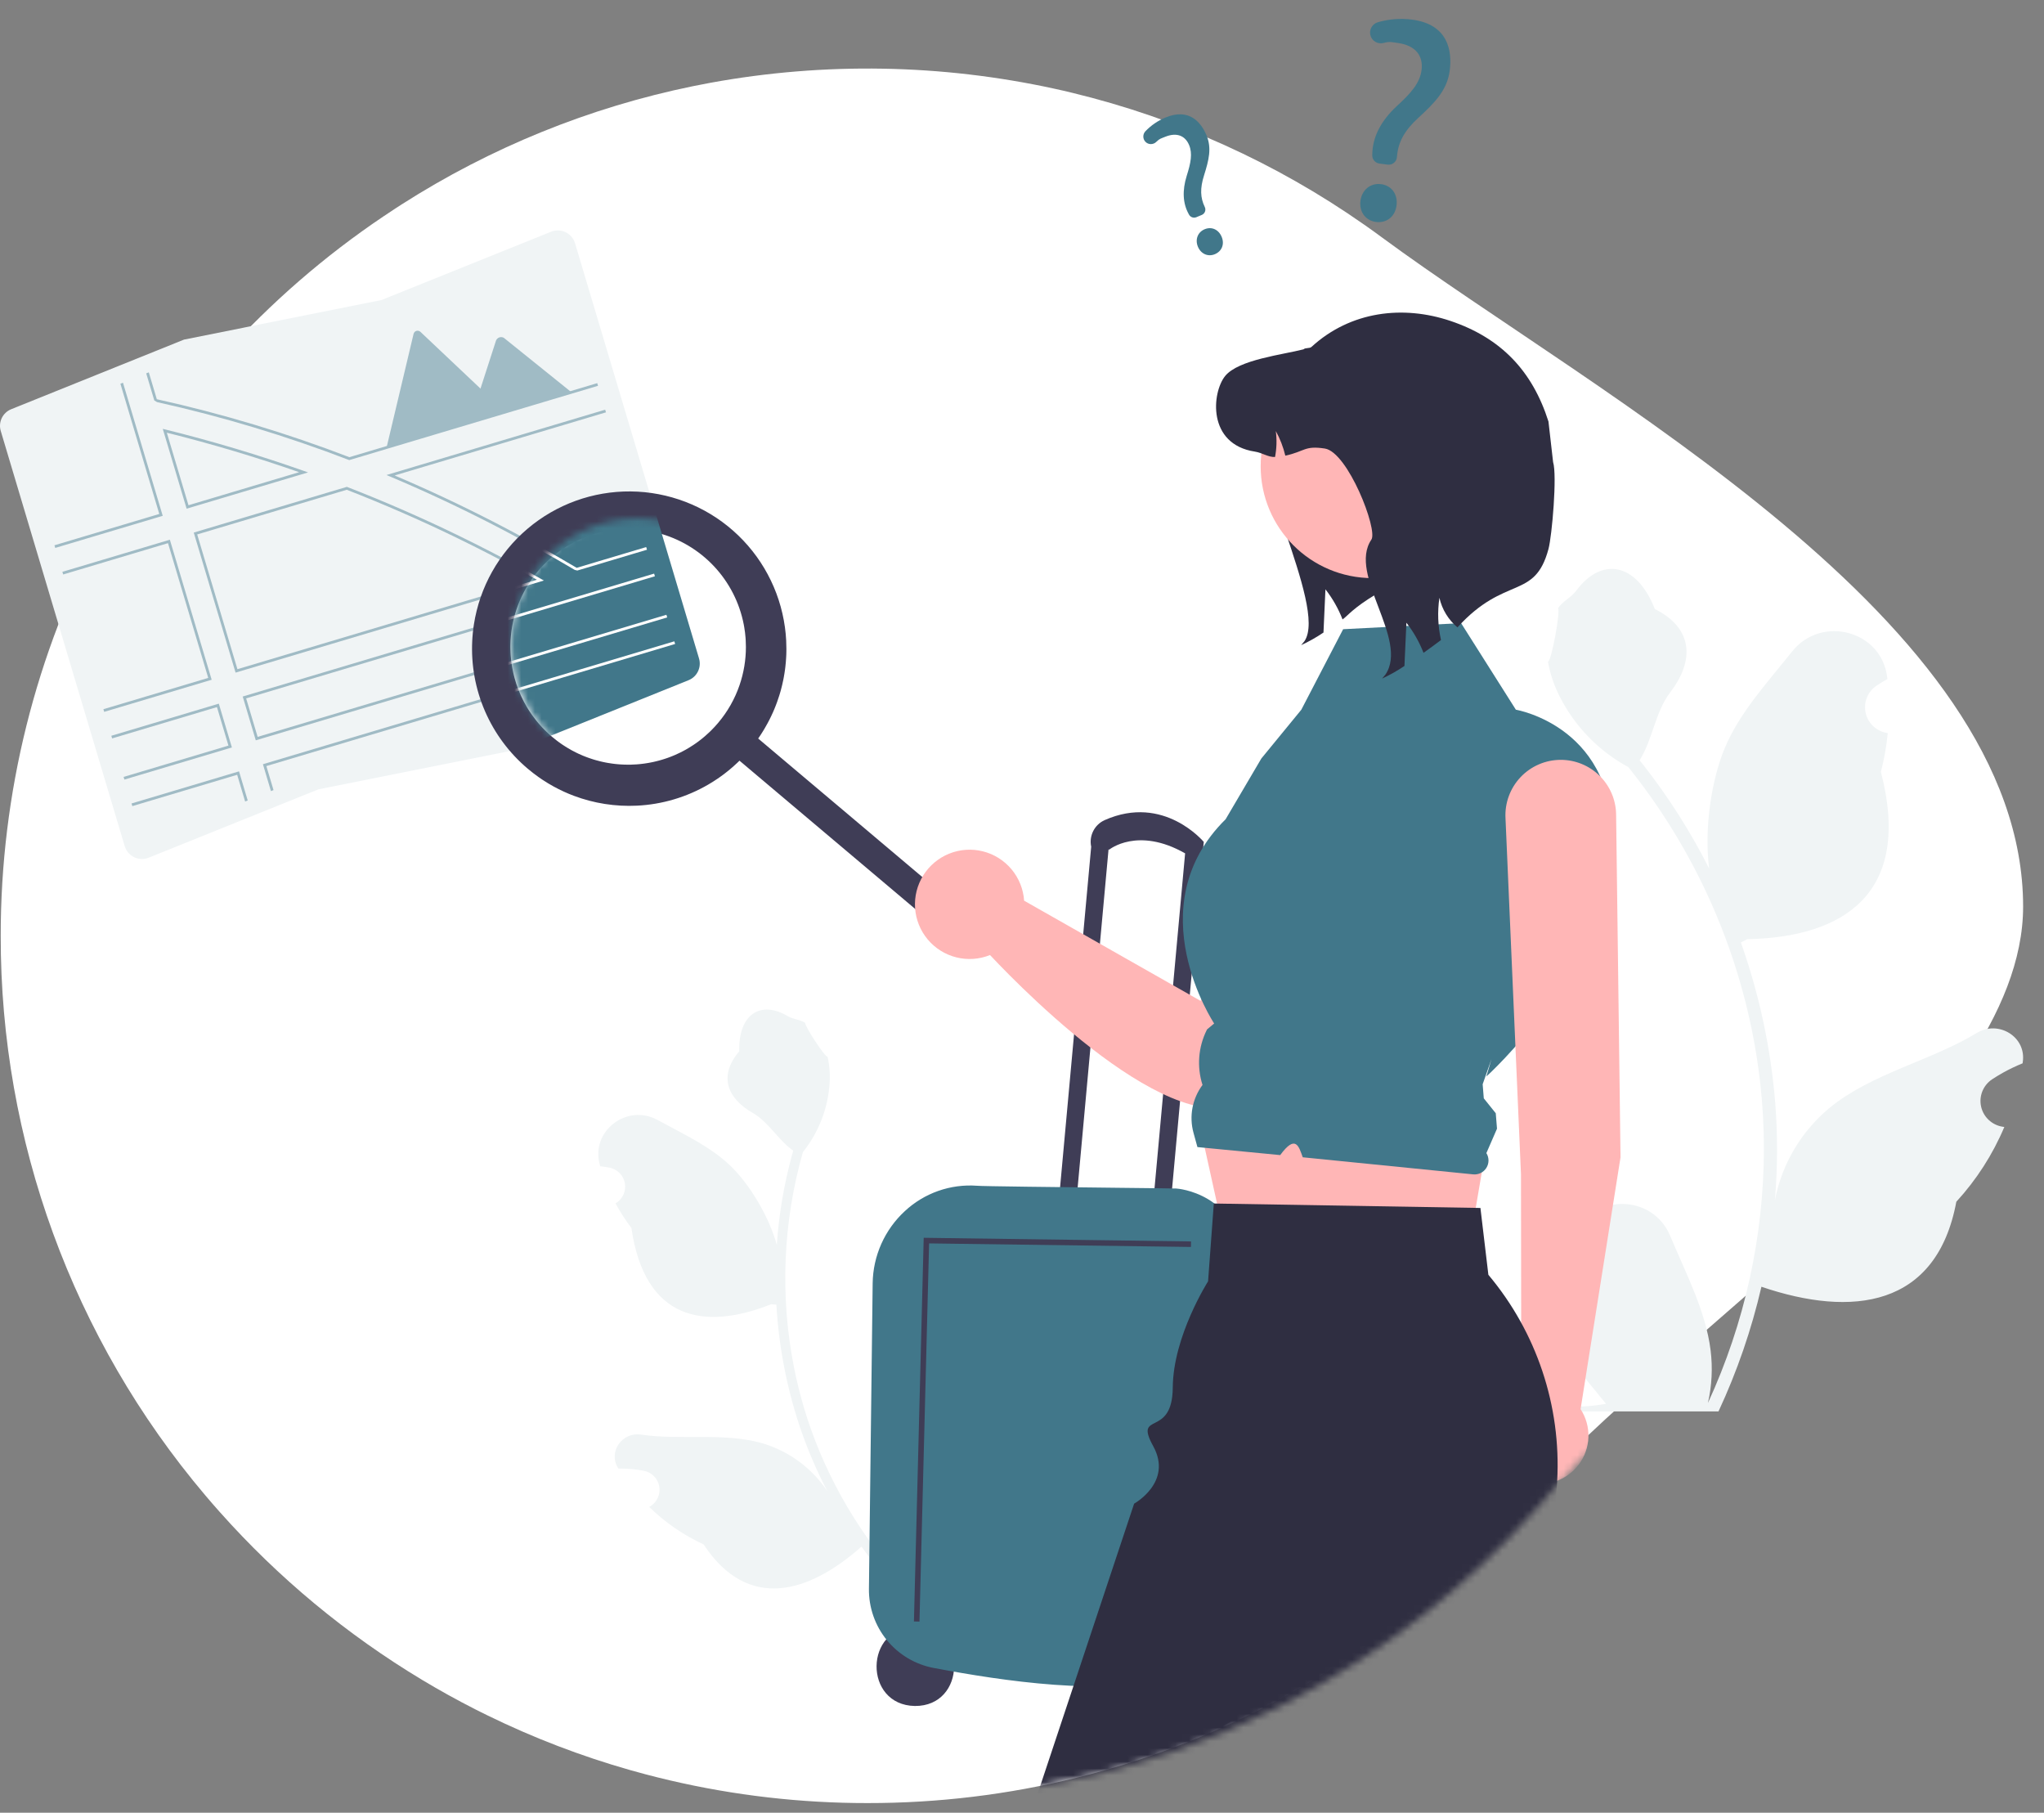 <svg width="300" height="266" viewBox="0 0 300 266" fill="none" xmlns="http://www.w3.org/2000/svg">
<rect x="0" y="0" width="300" height="266" fill="#808080" stroke="none"/>
<path d="M0.105 137.321C0.061 167.362 10.687 196.442 30.089 219.377C30.793 220.213 31.511 221.037 32.242 221.856C40.844 231.53 50.865 239.843 61.962 246.511C64.507 248.039 67.108 249.479 69.765 250.831C70.033 250.968 70.306 251.104 70.575 251.236C70.896 251.399 71.222 251.558 71.548 251.716C78.271 255.007 85.274 257.692 92.474 259.739C93.222 259.951 93.972 260.156 94.724 260.356C104.195 262.862 113.924 264.264 123.717 264.535C124.228 264.548 124.73 264.557 125.214 264.566C125.386 264.57 125.553 264.574 125.721 264.574C126.271 264.579 126.817 264.583 127.367 264.583C137.688 264.591 147.97 263.344 157.99 260.871C158.994 260.625 159.993 260.365 160.988 260.092C166.231 258.661 171.375 256.891 176.388 254.794C179.03 253.693 181.625 252.506 184.173 251.232C184.75 250.941 185.327 250.65 185.895 250.351C186.137 250.232 186.375 250.104 186.613 249.981C200.194 242.813 212.373 233.257 222.568 221.772C223.272 220.984 223.964 220.182 224.646 219.377C243.352 197.222 296.935 164.294 296.935 133.028C296.935 90.983 234.241 57.995 202.809 34.824C202.087 34.291 201.36 33.763 200.625 33.248C200.479 33.146 200.334 33.045 200.189 32.944C187.267 23.893 172.764 17.343 157.43 13.634C156.559 13.418 155.687 13.216 154.806 13.027C138.197 9.394 121.032 9.093 104.306 12.142C103.43 12.304 102.554 12.472 101.682 12.652C86.485 15.769 71.991 21.655 58.923 30.015C58.633 30.2 58.342 30.385 58.051 30.579C57.466 30.958 56.88 31.345 56.303 31.737C38.992 43.375 24.811 59.094 15.011 77.507C5.21 95.92 0.091 116.462 0.105 137.321Z" fill="white"/>
<path d="M146.063 217.338C145.673 217.523 145.236 217.585 144.811 217.514C144.386 217.443 143.993 217.244 143.686 216.943C143.379 216.642 143.172 216.254 143.094 215.831C143.016 215.408 143.07 214.971 143.249 214.579C143.217 214.365 143.193 214.211 143.161 213.997C143.125 213.962 143.09 213.927 143.055 213.893C139.485 210.401 133.443 212.974 133.457 217.968C133.47 222.4 133.056 227.019 134.239 231.214C134.762 233.068 135.605 234.816 136.728 236.381C129.664 229.91 124.082 221.996 120.361 213.176C119.429 210.961 118.623 208.697 117.945 206.392C117.391 204.501 116.922 202.591 116.537 200.66C114.461 190.177 114.909 179.346 117.845 169.056C120.15 166.178 121.516 162.667 121.76 158.996C121.852 157.675 121.752 156.348 121.463 155.057C121.144 155.242 118.063 150.524 118.186 150.104C117.418 149.592 116.429 149.592 115.626 149.115C111.628 146.743 108.367 148.821 108.5 154.271C105.409 157.888 106.744 161.17 110.468 163.302C112.838 164.657 114.185 167.274 116.426 168.849C116.362 169.083 116.29 169.314 116.226 169.548C115.06 173.842 114.319 178.237 114.013 182.672C112.829 178.394 110.004 173.827 107.366 171.227C104.361 168.263 100.288 166.416 96.516 164.348C91.984 161.863 86.591 166.045 88.055 170.993C88.07 171.041 88.084 171.088 88.098 171.136C88.551 171.188 89.002 171.256 89.45 171.34C90.014 171.448 90.532 171.723 90.936 172.13C91.34 172.538 91.61 173.057 91.712 173.621C91.814 174.185 91.743 174.767 91.508 175.291C91.272 175.815 90.884 176.256 90.394 176.556L90.344 176.587C91.027 177.848 91.806 179.055 92.673 180.197C94.632 193.72 103.332 195.289 113.174 191.388C113.435 191.407 113.691 191.429 113.951 191.443C114.296 197.451 115.423 203.387 117.304 209.101C118.424 212.468 119.815 215.738 121.465 218.88L121.4 218.771C119.17 215.444 115.854 212.99 112.014 211.823C106.331 210.14 99.82 211.377 94.089 210.513C91.33 210.097 89.243 213.01 90.692 215.385C90.715 215.423 90.738 215.461 90.762 215.498C91.558 215.489 92.353 215.528 93.144 215.617C93.597 215.669 94.048 215.737 94.496 215.82C95.061 215.928 95.578 216.204 95.982 216.611C96.386 217.018 96.656 217.538 96.758 218.102C96.86 218.666 96.789 219.248 96.554 219.771C96.318 220.295 95.93 220.736 95.44 221.037L95.39 221.068C95.353 221.09 95.322 221.109 95.286 221.131C97.61 223.406 100.31 225.264 103.268 226.624C109.72 236.436 118.646 233.873 126.437 226.952L126.442 226.95C129.254 230.849 132.467 234.445 136.026 237.679L151.436 231.204C151.419 231.01 151.395 230.813 151.373 230.621C149.984 231.31 148.517 231.827 147.003 232.16C147.559 230.283 148.11 228.394 148.667 226.516C148.681 226.479 148.694 226.442 148.704 226.404C148.983 225.445 149.27 224.489 149.55 223.53L149.55 223.529C148.659 221.324 147.488 219.244 146.064 217.338L146.063 217.338Z" fill="#F0F4F5"/>
<path d="M75.69 110.03L75.671 110.034L46.725 115.829L21.824 125.857C21.502 125.986 21.157 126.051 20.81 126.048C20.463 126.044 20.12 125.973 19.801 125.837C19.482 125.701 19.192 125.503 18.949 125.255C18.706 125.007 18.515 124.714 18.385 124.392C18.355 124.317 18.328 124.24 18.304 124.161L0.113 63.249C-0.078 62.618 -0.025 61.939 0.261 61.345C0.547 60.751 1.046 60.286 1.658 60.042L27.015 49.83L27.033 49.827L55.98 44.032L80.881 34.004C81.531 33.742 82.258 33.749 82.903 34.024C83.548 34.298 84.058 34.818 84.319 35.468C84.35 35.544 84.377 35.621 84.4 35.699L102.591 96.611C102.782 97.242 102.73 97.922 102.444 98.516C102.157 99.11 101.659 99.575 101.046 99.819L75.69 110.03Z" fill="#F0F4F5"/>
<path d="M44.628 69.113C37.99 66.771 31.129 64.719 24.237 63.014L23.891 62.929L27.39 74.645L45.217 69.321L44.628 69.113ZM27.664 74.139L24.485 63.495C31.044 65.128 37.572 67.076 43.903 69.289L27.664 74.139ZM79.411 84.951C76.321 83.204 73.187 81.531 70.008 79.932C69.132 79.49 68.252 79.055 67.371 78.627C61.988 76.008 56.523 73.621 50.976 71.465L50.911 71.44L28.437 78.151L34.575 98.701L79.827 85.187L79.411 84.951ZM34.848 98.195L28.943 78.424L50.894 71.869C56.243 73.949 61.531 76.254 66.758 78.782C67.666 79.221 68.57 79.666 69.471 80.118C72.619 81.694 75.727 83.345 78.794 85.071L34.848 98.195ZM79.411 84.951C76.321 83.204 73.187 81.531 70.008 79.932C69.132 79.49 68.252 79.055 67.371 78.627C61.988 76.008 56.523 73.621 50.976 71.465L50.911 71.44L28.437 78.151L34.575 98.701L79.827 85.187L79.411 84.951ZM34.848 98.195L28.943 78.424L50.894 71.869C56.243 73.949 61.531 76.254 66.758 78.782C67.666 79.221 68.57 79.666 69.471 80.118C72.619 81.694 75.727 83.345 78.794 85.071L34.848 98.195ZM44.628 69.113C37.99 66.771 31.129 64.719 24.237 63.014L23.891 62.929L27.39 74.645L45.217 69.321L44.628 69.113ZM27.664 74.139L24.485 63.495C31.044 65.128 37.572 67.076 43.903 69.289L27.664 74.139ZM44.628 69.113C37.99 66.771 31.129 64.719 24.237 63.014L23.891 62.929L27.39 74.645L45.217 69.321L44.628 69.113ZM27.664 74.139L24.485 63.495C31.044 65.128 37.572 67.076 43.903 69.289L27.664 74.139ZM79.411 84.951C76.321 83.204 73.187 81.531 70.008 79.932C69.132 79.49 68.252 79.055 67.371 78.627C61.988 76.008 56.523 73.621 50.976 71.465L50.911 71.44L28.437 78.151L34.575 98.701L79.827 85.187L79.411 84.951ZM34.848 98.195L28.943 78.424L50.894 71.869C56.243 73.949 61.531 76.254 66.758 78.782C67.666 79.221 68.57 79.666 69.471 80.118C72.619 81.694 75.727 83.345 78.794 85.071L34.848 98.195ZM16.34 107.966L16.456 108.355L31.842 103.76L33.529 109.409L18.143 114.004L18.259 114.394L34.035 109.682L32.115 103.254L16.34 107.966ZM38.588 112.141L39.767 116.089L40.146 115.936L39.094 112.414L99.088 94.498L98.972 94.108L38.588 112.141ZM96.121 84.564L96.005 84.174L35.622 102.207L37.541 108.635L97.925 90.602L97.808 90.212L37.815 108.129L36.128 102.48L96.121 84.564ZM51.276 67.087C42.081 63.554 32.635 60.711 23.017 58.581L21.839 54.636L21.46 54.789L22.647 58.764L23.046 59.004C32.627 61.131 42.036 63.968 51.196 67.491L51.26 67.516L87.774 56.612L87.657 56.222L51.276 67.087ZM23.378 75.419L7.992 80.014L8.109 80.403L23.884 75.692L18.051 56.161L17.673 56.313L23.378 75.419ZM88.821 60.118L56.721 69.704L57.244 69.924C62.167 71.995 67.078 74.286 71.975 76.794C72.672 77.151 73.367 77.512 74.062 77.878C77.519 79.694 80.95 81.61 84.354 83.628L84.732 83.722L94.958 80.668L94.842 80.278L84.64 83.325C81.272 81.327 77.873 79.424 74.443 77.619C73.757 77.257 73.07 76.9 72.382 76.546C67.588 74.084 62.768 71.825 57.922 69.77L88.937 60.508L88.821 60.118ZM19.307 117.9L19.423 118.289L34.809 113.694L35.98 117.613L36.358 117.461L35.082 113.188L19.307 117.9ZM9.156 83.91L9.272 84.299L24.658 79.704L30.562 99.475L15.176 104.07L15.293 104.459L31.068 99.748L24.931 79.198L9.156 83.91ZM44.628 69.113C37.99 66.771 31.129 64.719 24.237 63.014L23.891 62.929L27.39 74.645L45.217 69.321L44.628 69.113ZM27.664 74.139L24.485 63.495C31.044 65.128 37.572 67.076 43.903 69.289L27.664 74.139ZM79.411 84.951C76.321 83.204 73.187 81.531 70.008 79.932C69.132 79.49 68.252 79.055 67.371 78.627C61.988 76.008 56.523 73.621 50.976 71.465L50.911 71.44L28.437 78.151L34.575 98.701L79.827 85.187L79.411 84.951ZM34.848 98.195L28.943 78.424L50.894 71.869C56.243 73.949 61.531 76.254 66.758 78.782C67.666 79.221 68.57 79.666 69.471 80.118C72.619 81.694 75.727 83.345 78.794 85.071L34.848 98.195ZM44.628 69.113C37.99 66.771 31.129 64.719 24.237 63.014L23.891 62.929L27.39 74.645L45.217 69.321L44.628 69.113ZM27.664 74.139L24.485 63.495C31.044 65.128 37.572 67.076 43.903 69.289L27.664 74.139ZM79.411 84.951C76.321 83.204 73.187 81.531 70.008 79.932C69.132 79.49 68.252 79.055 67.371 78.627C61.988 76.008 56.523 73.621 50.976 71.465L50.911 71.44L28.437 78.151L34.575 98.701L79.827 85.187L79.411 84.951ZM34.848 98.195L28.943 78.424L50.894 71.869C56.243 73.949 61.531 76.254 66.758 78.782C67.666 79.221 68.57 79.666 69.471 80.118C72.619 81.694 75.727 83.345 78.794 85.071L34.848 98.195Z" fill="#A0BBC5"/>
<path d="M74.245 60.54L56.781 65.756C56.759 65.763 56.737 65.767 56.714 65.77L60.701 48.996C60.725 48.892 60.776 48.796 60.849 48.718C60.922 48.64 61.015 48.583 61.117 48.553C61.219 48.522 61.328 48.519 61.432 48.544C61.536 48.569 61.631 48.622 61.708 48.696L70.119 56.642L70.522 57.022L74.245 60.54Z" fill="#A0BBC5"/>
<path d="M83.97 57.636L68.865 62.147L70.522 57.021L70.641 56.652L72.801 49.972C72.843 49.867 72.907 49.773 72.988 49.694C73.069 49.615 73.166 49.555 73.272 49.516C73.378 49.477 73.491 49.461 73.604 49.469C73.716 49.477 73.826 49.508 73.926 49.561C73.952 49.577 73.977 49.595 74.001 49.614L83.97 57.636Z" fill="#A0BBC5"/>
<path d="M80.444 107.598V107.6C80.444 107.603 80.446 107.603 80.448 107.603L80.444 107.598ZM75.222 91.635C75.214 91.688 75.204 91.74 75.195 91.793C75.204 91.74 75.214 91.688 75.225 91.635H75.222ZM74.963 93.57C74.956 93.65 74.95 93.73 74.946 93.809C74.95 93.73 74.956 93.65 74.965 93.57C74.964 93.555 74.965 93.541 74.967 93.526C74.965 93.541 74.965 93.556 74.963 93.57ZM80.444 107.6C80.444 107.603 80.446 107.603 80.448 107.603L80.444 107.598V107.6ZM75.222 91.635C75.214 91.688 75.204 91.74 75.195 91.793C75.204 91.74 75.214 91.688 75.225 91.635H75.222ZM74.946 93.809C74.95 93.73 74.956 93.65 74.965 93.57C74.964 93.555 74.965 93.541 74.967 93.526C74.965 93.541 74.965 93.556 74.963 93.57C74.956 93.65 74.95 93.73 74.946 93.809ZM139.708 132.372C139.667 132.329 139.623 132.288 139.578 132.25L139.576 132.248L129.195 123.488L128.927 123.262L127.906 122.4L127.65 122.184L126.195 120.956L125.797 120.62L124.973 119.924L124.552 119.568L120.577 116.216L118.298 114.294L117.992 114.036L111.278 108.37C111.381 108.223 111.481 108.076 111.58 107.928C111.66 107.804 111.739 107.682 111.819 107.559C111.827 107.544 111.838 107.529 111.846 107.515C111.892 107.443 111.936 107.37 111.98 107.299C112.006 107.261 112.029 107.223 112.05 107.185C112.083 107.133 112.117 107.079 112.148 107.024C112.18 106.972 112.211 106.917 112.242 106.863C112.389 106.617 112.527 106.37 112.662 106.121L112.674 106.097L112.781 105.894C112.848 105.77 112.913 105.645 112.976 105.519C112.979 105.516 112.98 105.512 112.98 105.508C113.045 105.381 113.11 105.251 113.171 105.121C113.173 105.119 113.173 105.114 113.175 105.112C113.253 104.951 113.328 104.789 113.402 104.624C113.42 104.586 113.437 104.548 113.454 104.511C113.523 104.351 113.592 104.19 113.66 104.029C113.729 103.863 113.796 103.695 113.861 103.527C113.926 103.36 113.991 103.19 114.051 103.022C114.167 102.702 114.275 102.38 114.376 102.058C114.381 102.04 114.387 102.021 114.393 102.004C114.446 101.832 114.496 101.662 114.546 101.49C114.578 101.379 114.607 101.27 114.636 101.159C114.657 101.079 114.678 100.999 114.697 100.92C114.708 100.888 114.714 100.859 114.722 100.828C114.75 100.721 114.775 100.616 114.8 100.509C114.804 100.492 114.808 100.473 114.812 100.456C114.863 100.241 114.911 100.023 114.955 99.807C114.978 99.698 114.999 99.589 115.02 99.48C115.06 99.262 115.1 99.044 115.133 98.826C115.15 98.723 115.165 98.62 115.179 98.517C115.194 98.425 115.207 98.333 115.219 98.243C115.236 98.125 115.251 98.01 115.263 97.893C115.318 97.43 115.357 96.968 115.383 96.505C115.391 96.367 115.397 96.228 115.404 96.088C115.41 95.927 115.414 95.767 115.416 95.606C115.418 95.472 115.42 95.335 115.42 95.201C115.42 94.797 115.41 94.394 115.389 93.99C115.355 93.342 115.295 92.697 115.207 92.055C114.455 86.566 111.754 81.53 107.596 77.868C103.438 74.207 98.102 72.164 92.562 72.113C87.022 72.062 81.648 74.007 77.424 77.591C73.199 81.176 70.406 86.161 69.554 91.635C69.533 91.774 69.512 91.914 69.493 92.055C69.424 92.558 69.373 93.063 69.338 93.57C69.328 93.711 69.32 93.849 69.313 93.99C69.127 97.544 69.767 101.093 71.183 104.359C72.599 107.625 74.752 110.518 77.474 112.812C77.981 113.239 78.501 113.642 79.034 114.019C79.036 114.021 79.038 114.021 79.04 114.023C79.218 114.149 79.396 114.273 79.576 114.394C79.864 114.583 80.153 114.768 80.444 114.944C80.467 114.956 80.49 114.971 80.513 114.984C80.765 115.134 81.019 115.279 81.272 115.42H81.274C82.219 115.939 83.199 116.39 84.207 116.77C87.166 117.883 90.321 118.378 93.479 118.224H93.485C97.17 118.046 100.759 116.984 103.948 115.128C104.411 114.86 104.868 114.573 105.314 114.267C105.425 114.191 105.539 114.114 105.648 114.036C105.782 113.942 105.916 113.843 106.05 113.745C106.052 113.745 106.052 113.743 106.054 113.743C106.064 113.734 106.075 113.726 106.086 113.719C106.176 113.65 106.268 113.581 106.356 113.514C106.379 113.497 106.402 113.481 106.425 113.462C106.431 113.457 106.437 113.452 106.442 113.447C106.494 113.409 106.545 113.367 106.597 113.327C106.65 113.288 106.7 113.246 106.752 113.204C106.761 113.198 106.77 113.192 106.777 113.185C106.836 113.137 106.895 113.091 106.954 113.042C107.014 112.994 107.073 112.944 107.13 112.896C107.188 112.847 107.245 112.799 107.304 112.749C107.354 112.707 107.406 112.663 107.457 112.617C107.473 112.604 107.488 112.59 107.505 112.575C107.511 112.569 107.518 112.563 107.526 112.558C107.595 112.499 107.662 112.439 107.729 112.378C107.746 112.363 107.761 112.348 107.777 112.334C107.88 112.242 107.983 112.149 108.083 112.053C108.106 112.032 108.132 112.009 108.155 111.988C108.178 111.967 108.199 111.946 108.222 111.925C108.251 111.896 108.283 111.868 108.312 111.839C108.387 111.768 108.461 111.694 108.536 111.621L108.784 111.831L108.874 111.906H108.876L108.903 111.931L109.002 112.013L110.465 113.25L110.496 113.277L110.521 113.296L110.687 113.436L111.018 113.717L111.349 113.996L111.398 114.036L112.938 115.336L113.152 115.516L114.638 116.77L122.332 123.262L122.6 123.488L133.13 132.372L135.829 134.651L136.834 135.497C137.047 135.678 137.293 135.814 137.559 135.899C137.825 135.984 138.105 136.016 138.384 135.993C138.662 135.969 138.933 135.891 139.181 135.763C139.429 135.635 139.649 135.459 139.829 135.246C139.98 135.069 140.1 134.868 140.183 134.651C140.336 134.266 140.372 133.845 140.287 133.44C140.203 133.035 140.001 132.664 139.708 132.372ZM78.985 83.779C81.088 81.287 83.853 79.44 86.961 78.453C90.069 77.466 93.393 77.378 96.549 78.199C99.704 79.021 102.563 80.719 104.795 83.096C107.027 85.474 108.54 88.434 109.161 91.635C109.188 91.776 109.213 91.914 109.236 92.055C109.322 92.556 109.385 93.063 109.423 93.57C109.433 93.711 109.444 93.849 109.45 93.99C109.469 94.304 109.477 94.621 109.477 94.935C109.479 96.842 109.163 98.737 108.543 100.54V100.542C107.849 102.565 106.785 104.44 105.404 106.072C105.375 106.106 105.346 106.142 105.314 106.175C105.038 106.502 104.746 106.817 104.446 107.116C104.444 107.118 104.442 107.123 104.44 107.125C104.337 107.227 104.233 107.332 104.128 107.429C103.914 107.636 103.696 107.833 103.474 108.022C103.14 108.313 102.799 108.586 102.449 108.842C102.331 108.927 102.214 109.011 102.094 109.095C101.977 109.179 101.858 109.259 101.738 109.338C101.499 109.498 101.256 109.651 101.011 109.795C100.889 109.869 100.763 109.94 100.64 110.009C100.516 110.08 100.39 110.147 100.264 110.212C100.139 110.28 100.013 110.345 99.885 110.407C99.631 110.535 99.376 110.655 99.116 110.766C98.986 110.825 98.856 110.879 98.726 110.929C98.644 110.963 98.564 110.996 98.483 111.026C98.451 111.041 98.418 111.053 98.384 111.064C98.34 111.082 98.296 111.099 98.252 111.114C98.238 111.12 98.223 111.126 98.208 111.131C98.118 111.166 98.03 111.198 97.938 111.229C97.805 111.277 97.673 111.321 97.539 111.363C97.405 111.407 97.273 111.449 97.139 111.487C97.005 111.529 96.868 111.567 96.734 111.602C96.598 111.64 96.464 111.676 96.328 111.707C96.183 111.745 96.038 111.778 95.891 111.81C95.764 111.839 95.638 111.864 95.51 111.887C95.391 111.913 95.269 111.933 95.15 111.954C94.982 111.984 94.814 112.011 94.644 112.034C94.552 112.049 94.462 112.061 94.37 112.07C94.33 112.076 94.292 112.08 94.254 112.084C94.137 112.101 94.02 112.114 93.904 112.124C93.873 112.126 93.844 112.131 93.814 112.133C93.686 112.145 93.556 112.156 93.428 112.166C93.154 112.185 92.881 112.198 92.607 112.204C92.468 112.206 92.328 112.208 92.19 112.208C92.051 112.208 91.913 112.206 91.775 112.202C91.775 112.202 91.775 112.204 91.772 112.202C91.77 112.204 91.77 112.204 91.768 112.202C91.768 112.202 91.768 112.202 91.767 112.202C91.767 112.203 91.766 112.203 91.766 112.203C91.766 112.203 91.765 112.203 91.765 112.202C91.765 112.202 91.764 112.202 91.764 112.202C91.757 112.204 91.75 112.204 91.743 112.202C91.645 112.202 91.546 112.198 91.45 112.191C91.378 112.189 91.305 112.187 91.232 112.181C91.133 112.177 91.035 112.17 90.936 112.162C90.905 112.162 90.873 112.158 90.842 112.156C90.827 112.155 90.812 112.154 90.798 112.152C90.697 112.143 90.594 112.135 90.494 112.124C90.443 112.12 90.391 112.116 90.341 112.11C90.188 112.093 90.035 112.074 89.884 112.053C89.712 112.032 89.54 112.007 89.37 111.975C89.29 111.965 89.213 111.95 89.135 111.936C89.033 111.919 88.93 111.9 88.827 111.879C88.72 111.858 88.613 111.837 88.506 111.812C88.421 111.793 88.332 111.774 88.246 111.753C88.205 111.745 88.163 111.734 88.123 111.724C87.903 111.671 87.685 111.615 87.469 111.552C87.333 111.514 87.196 111.474 87.062 111.432C86.878 111.376 86.695 111.315 86.513 111.25C86.442 111.227 86.373 111.202 86.301 111.175C86.23 111.152 86.161 111.124 86.09 111.097C86.025 111.074 85.96 111.049 85.897 111.024C85.792 110.984 85.689 110.942 85.586 110.9C85.375 110.814 85.167 110.724 84.96 110.628C84.842 110.571 84.725 110.516 84.609 110.46C84.155 110.24 83.707 109.995 83.266 109.726C83.157 109.661 83.048 109.592 82.939 109.523C82.802 109.439 82.671 109.351 82.538 109.263C82.465 109.213 82.394 109.164 82.323 109.114C82.19 109.022 82.06 108.927 81.933 108.833C81.865 108.785 81.798 108.735 81.733 108.684C81.501 108.508 81.272 108.324 81.048 108.135C80.941 108.045 80.834 107.953 80.729 107.858C80.685 107.821 80.641 107.781 80.597 107.741C80.547 107.695 80.497 107.651 80.448 107.603L80.444 107.598C80.371 107.533 80.297 107.464 80.226 107.395C80.115 107.29 80.006 107.183 79.901 107.074C79.792 106.967 79.688 106.856 79.585 106.747C79.48 106.638 79.379 106.527 79.281 106.414C79.18 106.303 79.082 106.19 78.985 106.074C78.891 105.965 78.799 105.852 78.711 105.741C78.497 105.477 78.293 105.208 78.099 104.934C78.008 104.808 77.922 104.683 77.839 104.555C77.749 104.425 77.662 104.293 77.581 104.161C77.495 104.029 77.413 103.894 77.333 103.758C77.331 103.753 77.329 103.749 77.325 103.746C77.168 103.479 77.017 103.211 76.876 102.938C76.732 102.662 76.596 102.382 76.468 102.1C76.403 101.959 76.34 101.817 76.281 101.674C76.159 101.387 76.046 101.1 75.942 100.809C75.889 100.668 75.841 100.528 75.793 100.385C75.791 100.376 75.788 100.367 75.784 100.358C75.688 100.069 75.6 99.777 75.522 99.484C75.52 99.48 75.52 99.475 75.518 99.471C75.478 99.327 75.441 99.182 75.407 99.035C75.373 98.907 75.344 98.779 75.317 98.65C75.285 98.505 75.254 98.36 75.227 98.213C75.212 98.138 75.197 98.063 75.185 97.987C75.172 97.924 75.162 97.859 75.151 97.796C75.141 97.734 75.13 97.668 75.12 97.603C75.099 97.476 75.08 97.348 75.063 97.22C75.042 97.069 75.025 96.918 75.009 96.765C74.99 96.583 74.973 96.4 74.958 96.216C74.948 96.092 74.942 95.966 74.935 95.841C74.929 95.725 74.923 95.61 74.921 95.495C74.918 95.489 74.918 95.482 74.921 95.476C74.92 95.475 74.92 95.475 74.92 95.475C74.92 95.475 74.92 95.474 74.92 95.474C74.92 95.473 74.92 95.473 74.92 95.472C74.92 95.472 74.92 95.472 74.921 95.472C74.918 95.469 74.918 95.469 74.921 95.467C74.92 95.467 74.92 95.467 74.92 95.466C74.92 95.466 74.92 95.466 74.92 95.465C74.92 95.465 74.92 95.465 74.92 95.464C74.92 95.464 74.92 95.463 74.921 95.463C74.918 95.417 74.916 95.371 74.916 95.325C74.912 95.189 74.91 95.052 74.91 94.916C74.91 94.792 74.912 94.671 74.914 94.547C74.918 94.375 74.925 94.203 74.933 94.031C74.933 93.994 74.937 93.958 74.939 93.92C74.942 93.883 74.944 93.847 74.946 93.809C74.95 93.73 74.956 93.65 74.965 93.57C74.964 93.556 74.965 93.541 74.967 93.526C74.973 93.436 74.981 93.346 74.99 93.256C75.007 93.076 75.028 92.893 75.05 92.713C75.063 92.623 75.074 92.533 75.088 92.442C75.097 92.38 75.107 92.315 75.118 92.25C75.126 92.185 75.136 92.12 75.149 92.055C75.164 91.969 75.178 91.881 75.195 91.793C75.204 91.74 75.214 91.688 75.225 91.635C75.264 91.426 75.308 91.216 75.357 91.007C75.405 90.795 75.459 90.585 75.518 90.376C75.575 90.164 75.638 89.952 75.705 89.74C75.736 89.633 75.77 89.529 75.807 89.424C75.876 89.212 75.95 89.002 76.032 88.795C76.069 88.692 76.109 88.588 76.153 88.485C76.237 88.277 76.325 88.07 76.415 87.866C76.461 87.764 76.507 87.661 76.558 87.558C76.652 87.355 76.751 87.151 76.858 86.952C76.96 86.749 77.071 86.55 77.185 86.353C77.298 86.156 77.415 85.959 77.539 85.764C77.595 85.667 77.658 85.569 77.723 85.475C77.849 85.282 77.981 85.089 78.115 84.9C78.386 84.519 78.677 84.143 78.985 83.779ZM74.963 93.57C74.956 93.65 74.95 93.73 74.946 93.809C74.95 93.73 74.956 93.65 74.965 93.57C74.964 93.555 74.965 93.541 74.967 93.526C74.965 93.541 74.965 93.556 74.963 93.57ZM75.222 91.635C75.214 91.688 75.204 91.74 75.195 91.793C75.204 91.74 75.214 91.688 75.225 91.635H75.222ZM80.444 107.598V107.6C80.444 107.603 80.446 107.603 80.448 107.603L80.444 107.598Z" fill="#3F3D56"/>
<path d="M150.479 143.015C149.969 143.581 149.326 144.011 148.609 144.266C147.892 144.522 147.122 144.596 146.37 144.48C145.984 144.42 145.942 145.025 146.325 145.085C147.157 145.208 148.007 145.126 148.8 144.845C149.593 144.564 150.305 144.093 150.875 143.474C150.933 143.42 150.969 143.346 150.975 143.267C150.981 143.187 150.956 143.109 150.906 143.047C150.853 142.986 150.779 142.949 150.699 142.943C150.619 142.937 150.54 142.963 150.479 143.015Z" fill="white"/>
<path d="M178.306 37.301C177.304 37.719 176.259 37.26 175.821 36.211C175.376 35.145 175.791 34.063 176.809 33.638C177.827 33.213 178.854 33.672 179.306 34.755C179.751 35.822 179.34 36.869 178.306 37.301ZM176.387 31.54L175.591 31.872C175.392 31.954 175.169 31.959 174.967 31.885C174.765 31.811 174.598 31.663 174.499 31.472L174.46 31.395C173.603 29.849 173.505 27.971 174.17 25.814C174.786 23.88 175.042 22.52 174.527 21.287C173.932 19.863 172.662 19.416 171.041 20.063C170.413 20.325 170.213 20.321 169.718 20.811C169.611 20.919 169.483 21.005 169.341 21.062C169.2 21.119 169.049 21.148 168.897 21.145C168.749 21.144 168.604 21.112 168.469 21.053C168.334 20.994 168.212 20.908 168.111 20.801C167.916 20.595 167.807 20.322 167.806 20.038C167.804 19.754 167.911 19.48 168.103 19.271C168.934 18.401 169.937 17.713 171.048 17.25C174.529 15.796 176.281 17.942 177.083 19.863C177.868 21.741 177.426 23.484 176.717 25.741C176.123 27.617 176.158 29.007 176.833 30.389C176.881 30.493 176.909 30.606 176.912 30.722C176.916 30.837 176.897 30.952 176.855 31.059C176.814 31.167 176.751 31.265 176.67 31.347C176.59 31.43 176.493 31.495 176.387 31.54L176.387 31.54Z" fill="#41778A"/>
<path d="M201.947 32.568C200.424 32.372 199.468 31.072 199.674 29.476C199.882 27.856 201.157 26.824 202.704 27.024C204.251 27.223 205.183 28.512 204.971 30.158C204.763 31.78 203.519 32.771 201.947 32.568ZM203.67 24.156L202.46 24C202.158 23.96 201.882 23.808 201.687 23.574C201.492 23.34 201.392 23.042 201.406 22.738L201.412 22.616C201.456 20.116 202.664 17.746 205.003 15.576C207.125 13.642 208.401 12.157 208.642 10.284C208.921 8.118 207.68 6.673 205.239 6.319C204.284 6.196 204.042 6.05 203.089 6.301C202.881 6.357 202.664 6.371 202.45 6.341C202.236 6.311 202.031 6.239 201.846 6.129C201.667 6.022 201.511 5.881 201.387 5.713C201.264 5.545 201.176 5.354 201.128 5.151C201.035 4.761 201.094 4.349 201.293 4C201.492 3.652 201.816 3.391 202.2 3.272C203.833 2.794 205.548 2.66 207.235 2.878C212.527 3.559 213.156 7.427 212.78 10.346C212.412 13.202 210.639 15.024 208.175 17.288C206.121 19.165 205.181 20.891 205.03 23.061C205.016 23.224 204.969 23.381 204.892 23.525C204.816 23.669 204.711 23.796 204.584 23.898C204.457 24 204.31 24.076 204.153 24.12C203.996 24.164 203.832 24.177 203.67 24.156L203.67 24.156Z" fill="#41778A"/>
<path d="M134.416 238.736C126.829 238.677 126.689 250.211 134.275 250.337C141.861 250.395 142.001 238.861 134.416 238.736Z" fill="#3F3D56"/>
<path d="M177.279 242.044C169.693 241.986 169.553 253.52 177.138 253.645C184.724 253.704 184.864 242.17 177.279 242.044Z" fill="#3F3D56"/>
<path d="M162.816 124.668L162.699 124.667L157.74 178.937L155.161 178.906L160.155 124.246C159.989 123.469 160.094 122.658 160.453 121.949C160.811 121.239 161.401 120.674 162.126 120.346C170.839 116.469 176.691 123.558 176.691 123.558L176.669 123.621L171.6 179.106L169.02 179.075L173.941 125.222C166.988 121.259 162.816 124.668 162.816 124.668Z" fill="#3F3D56"/>
<path d="M173.022 246.166C175.612 245.448 177.905 243.921 179.567 241.809C181.229 239.697 182.173 237.109 182.262 234.423C182.689 222.127 183.585 192.7 182.69 185.018C181.525 175.017 172.828 174.415 172.634 174.404C172.401 174.389 168.958 174.351 164.194 174.298C156.096 174.208 143.857 174.073 143.388 173.997C141.46 173.856 139.523 174.115 137.7 174.758C135.876 175.401 134.205 176.413 132.791 177.732C131.331 179.081 130.161 180.713 129.351 182.529C128.542 184.345 128.11 186.306 128.082 188.294L127.535 233.127C127.497 235.877 128.431 238.552 130.172 240.68C131.914 242.808 134.351 244.253 137.054 244.759C147.26 246.681 162.075 248.922 172.843 246.212C172.903 246.197 172.963 246.181 173.022 246.166Z" fill="#41778A"/>
<path d="M134.951 237.952L136.365 182.457L174.798 182.98L174.809 182.168L135.573 181.633L135.563 182.035L134.139 237.931L134.951 237.952Z" fill="#3F3D56"/>
<path d="M229.146 187.127C229.727 187.154 230.302 187.002 230.793 186.693C231.284 186.383 231.668 185.932 231.892 185.398C232.116 184.865 232.17 184.276 232.046 183.711C231.923 183.146 231.628 182.633 231.201 182.24C231.129 181.958 231.078 181.755 231.006 181.472C231.032 181.411 231.058 181.349 231.084 181.288C233.694 175.098 242.54 175.141 245.128 181.34C247.425 186.841 250.35 192.352 251.07 198.169C251.387 200.74 251.253 203.347 250.675 205.873C256.07 194.169 258.871 181.449 258.889 168.575C258.891 165.344 258.71 162.116 258.349 158.905C258.05 156.273 257.636 153.66 257.106 151.065C254.214 136.988 248.006 123.793 238.99 112.564C234.626 110.197 231.098 106.556 228.879 102.132C228.075 100.542 227.507 98.845 227.192 97.093C227.685 97.157 229.048 89.702 228.677 89.245C229.363 88.21 230.591 87.695 231.34 86.685C235.066 81.662 240.2 82.539 242.879 89.365C248.604 92.239 248.66 97.004 245.147 101.587C242.912 104.502 242.605 108.448 240.644 111.569C240.846 111.826 241.056 112.075 241.258 112.331C244.945 117.047 248.159 122.111 250.854 127.45C250.092 121.528 251.217 114.394 253.136 109.796C255.32 104.556 259.414 100.143 263.019 95.614C267.349 90.173 276.229 92.547 276.992 99.445C276.999 99.511 277.006 99.578 277.013 99.645C276.478 99.945 275.954 100.264 275.441 100.601C274.797 101.029 274.297 101.641 274.009 102.356C273.72 103.071 273.655 103.856 273.823 104.608C273.99 105.361 274.382 106.045 274.948 106.572C275.513 107.099 276.226 107.443 276.991 107.561L277.07 107.573C276.879 109.492 276.542 111.394 276.061 113.262C280.686 131.048 270.701 137.526 256.444 137.817C256.13 137.978 255.823 138.138 255.508 138.291C258.215 145.92 259.913 153.866 260.56 161.931C260.926 166.688 260.904 171.468 260.495 176.222L260.519 176.054C261.552 170.767 264.388 165.997 268.549 162.548C274.727 157.501 283.457 155.642 290.123 151.585C293.332 149.632 297.444 152.156 296.883 155.855C296.875 155.915 296.865 155.974 296.856 156.033C295.863 156.435 294.895 156.899 293.959 157.421C293.424 157.721 292.9 158.04 292.387 158.377C291.743 158.805 291.243 159.417 290.955 160.132C290.666 160.847 290.601 161.632 290.769 162.385C290.936 163.137 291.328 163.821 291.894 164.348C292.459 164.875 293.172 165.22 293.937 165.337L294.016 165.349C294.072 165.357 294.121 165.365 294.177 165.373C292.479 169.404 290.096 173.115 287.133 176.343C284.241 191.869 271.82 193.342 258.534 188.821H258.526C257.068 195.12 254.956 201.251 252.224 207.116H229.71C229.629 206.868 229.557 206.611 229.484 206.362C231.568 206.492 233.66 206.368 235.714 205.993C234.043 203.955 232.373 201.9 230.703 199.862C230.665 199.824 230.63 199.784 230.598 199.742C229.75 198.699 228.895 197.663 228.048 196.62L228.047 196.619C228.002 193.421 228.371 190.231 229.145 187.127L229.146 187.127Z" fill="#F0F4F5"/>
<mask id="mask0_3272_42302" style="mask-type:alpha" maskUnits="userSpaceOnUse" x="3" y="9" width="297" height="256">
<path d="M3.17 136.774C3.126 166.814 13.752 195.894 33.154 218.829C33.858 219.666 34.576 220.489 35.307 221.308C43.909 230.983 53.93 239.296 65.027 245.964C67.572 247.492 70.173 248.932 72.83 250.284C73.098 250.42 73.371 250.557 73.64 250.689C73.961 250.852 74.287 251.01 74.613 251.169C81.336 254.459 88.339 257.144 95.539 259.192C96.287 259.403 97.037 259.609 97.789 259.809C107.26 262.314 116.989 263.717 126.782 263.988C127.293 264.001 127.795 264.01 128.279 264.018C128.451 264.023 128.618 264.027 128.785 264.027C129.336 264.032 129.882 264.036 130.432 264.036C140.753 264.044 151.035 262.797 161.055 260.324C162.059 260.077 163.058 259.817 164.053 259.544C169.296 258.113 174.439 256.344 179.453 254.247C182.095 253.146 184.69 251.958 187.238 250.684C187.815 250.394 188.392 250.103 188.96 249.804C189.202 249.685 189.44 249.557 189.678 249.434C203.259 242.266 215.438 232.71 225.633 221.225C226.337 220.436 227.028 219.635 227.711 218.829C246.417 196.675 300 163.746 300 132.481C300 90.436 237.306 57.448 205.874 34.277C205.152 33.744 204.425 33.215 203.69 32.7C203.544 32.599 203.399 32.498 203.254 32.396C190.332 23.345 175.829 16.796 160.495 13.087C159.623 12.871 158.752 12.669 157.871 12.479C141.262 8.846 124.097 8.545 107.371 11.594C106.495 11.757 105.618 11.924 104.747 12.105C89.55 15.222 75.056 21.108 61.988 29.468C61.697 29.653 61.407 29.838 61.116 30.032C60.531 30.41 59.945 30.798 59.368 31.19C42.057 42.828 27.876 58.546 18.076 76.96C8.275 95.373 3.156 115.915 3.17 136.774Z" fill="white"/>
<path d="M129.606 85.554H117.36C117.36 84.278 117.867 83.054 118.769 82.152C119.672 81.25 120.895 80.743 122.171 80.743H124.795C126.071 80.743 127.295 81.25 128.197 82.152C129.099 83.054 129.606 84.278 129.606 85.554Z" fill="#E6E6E6"/>
</mask>
<g mask="url(#mask0_3272_42302)">
<path d="M196.528 60.517C196.206 61.267 186.289 61.186 185.835 61.854C182.333 67.006 194.957 88.93 191.455 94.089L190.967 94.671C192.109 94.144 193.207 93.525 194.248 92.819C194.342 90.708 194.435 88.589 194.536 86.477C195.585 87.819 196.431 89.307 197.048 90.895C197.864 90.32 198.533 89.254 202.027 87.159C203.442 85.605 205.073 84.262 206.87 83.172L196.528 60.517Z" fill="#2F2E41"/>
<path d="M203.729 102.746C202.635 102.034 201.386 101.592 200.087 101.458C198.788 101.324 197.476 101.503 196.259 101.978C195.042 102.453 193.956 103.211 193.092 104.19C192.227 105.168 191.608 106.339 191.286 107.605L176.215 146.873L150.311 132.166C150.197 130.476 149.551 128.865 148.465 127.564C147.379 126.264 145.909 125.34 144.266 124.927C142.623 124.513 140.891 124.631 139.319 125.263C137.747 125.894 136.415 127.007 135.515 128.443C134.615 129.878 134.192 131.562 134.308 133.252C134.423 134.942 135.071 136.552 136.159 137.852C137.246 139.151 138.717 140.072 140.361 140.484C142.004 140.896 143.736 140.776 145.307 140.143C150.762 145.965 174.413 169.837 184.204 160.509C192.434 152.67 204.311 122.285 207.17 111.792C207.628 110.114 207.541 108.334 206.923 106.709C206.305 105.083 205.187 103.696 203.729 102.746Z" fill="#FFB6B6"/>
<path d="M175.431 162.156L180.187 183.652L214.963 186.797L218.159 168.081L175.431 162.156Z" fill="#FFB6B6"/>
<path d="M197.135 92.33L214.445 91.438L222.485 104.142C222.485 104.142 237.612 106.671 236.564 124.497C235.515 142.322 218.158 157.964 218.158 157.964L218.9 155.421L217.612 159.102L217.777 161.17L219.535 163.359L219.716 165.624L218.158 169.206C218.361 169.531 218.468 169.906 218.469 170.288C218.469 170.671 218.362 171.046 218.16 171.371C217.958 171.696 217.668 171.958 217.325 172.126C216.982 172.295 216.598 172.365 216.217 172.326L191.206 169.82C190.637 168.254 190.18 166.379 187.897 169.499L185.541 169.271L175.747 168.322L175.17 166.222C174.843 165.029 174.792 163.777 175.021 162.561C175.251 161.345 175.754 160.197 176.494 159.205C175.643 156.541 175.866 153.65 177.115 151.148L177.162 151.054L178.202 150.187C178.202 150.187 166.823 133.092 179.886 120.216L185.129 111.303L190.995 104.146L197.135 92.33Z" fill="#41778A"/>
<path d="M201.443 84.831C210.509 84.831 217.857 77.482 217.857 68.416C217.857 59.351 210.509 52.002 201.443 52.002C192.378 52.002 185.029 59.351 185.029 68.416C185.029 77.482 192.378 84.831 201.443 84.831Z" fill="#FFB6B6"/>
<path d="M213.911 92.061C212.574 90.944 211.644 89.417 211.264 87.717C210.961 89.781 211.04 91.884 211.498 93.919C210.609 94.587 209.747 95.222 208.932 95.797C208.314 94.21 207.468 92.721 206.419 91.379C206.319 93.491 206.225 95.61 206.132 97.722C205.09 98.427 203.993 99.046 202.85 99.573L203.338 98.992C206.84 93.832 197.778 84.335 201.28 79.183C202.262 77.739 197.824 66.331 194.443 65.817C191.435 65.362 191.562 66.231 188.649 66.866C188.346 65.604 187.876 64.388 187.252 63.25C187.418 64.518 187.38 65.804 187.138 67.06C186.102 67.1 185.287 66.44 184.184 66.271C177.147 65.195 177.862 57.583 179.82 55.17C181.785 52.764 188.308 52.043 191.315 51.261C191.589 50.993 192.211 51.161 192.485 50.907C198.248 45.632 205.956 44.758 212.893 47.096C220.291 49.589 224.903 54.415 227.27 61.854L227.949 67.806C228.558 69.721 227.792 78.627 227.27 80.566C225.242 88.106 220.922 84.342 213.911 92.061Z" fill="#2F2E41"/>
<path d="M237.845 169.825L237.198 119.496C237.165 117.364 236.294 115.331 234.774 113.835C233.255 112.339 231.208 111.5 229.075 111.5H229.075C227.972 111.5 226.881 111.725 225.867 112.161C224.854 112.596 223.939 113.234 223.18 114.034C222.421 114.835 221.833 115.782 221.452 116.817C221.07 117.852 220.904 118.954 220.963 120.055L223.236 172.314L223.28 204.126C221.939 204.695 220.807 205.662 220.035 206.896C219.264 208.131 218.891 209.573 218.968 211.027C219.045 212.481 219.567 213.876 220.464 215.022C221.361 216.169 222.589 217.011 223.982 217.435C225.375 217.859 226.864 217.844 228.248 217.393C229.632 216.941 230.843 216.074 231.717 214.91C232.591 213.746 233.086 212.341 233.133 210.886C233.181 209.431 232.78 207.996 231.984 206.777L237.845 169.825Z" fill="#FFB6B6"/>
<path d="M228.552 217.276C228.536 217.584 228.517 217.889 228.495 218.197C228.161 222.651 227.78 227.788 227.367 233.417C226.716 242.35 225.988 252.523 225.254 263.165H152.312L166.458 220.644C166.458 220.644 172.17 217.5 169.262 212.217C166.354 206.934 172.076 211.144 172.129 203.599C172.182 196.054 177.31 188.027 177.31 188.027L178.152 176.603L178.631 176.613L216.591 177.245L217.284 177.257L218.45 187.064C225.529 195.488 229.14 206.288 228.552 217.276Z" fill="#2F2E41"/>
</g>
<mask id="mask1_3272_42302" style="mask-type:alpha" maskUnits="userSpaceOnUse" x="75" y="76" width="38" height="38">
<circle cx="93.519" cy="94.575" r="18.492" fill="#D9D9D9"/>
</mask>
<g mask="url(#mask1_3272_42302)">
<path d="M75.69 110.029L75.671 110.033L46.725 115.828L21.824 125.856C21.502 125.985 21.157 126.05 20.81 126.047C20.463 126.043 20.12 125.972 19.801 125.836C19.482 125.7 19.192 125.502 18.949 125.254C18.706 125.006 18.515 124.713 18.385 124.391C18.355 124.316 18.328 124.239 18.304 124.16L0.113 63.248C-0.078 62.617 -0.025 61.938 0.261 61.344C0.547 60.75 1.046 60.285 1.658 60.041L27.015 49.829L27.033 49.826L55.98 44.031L80.881 34.003C81.531 33.741 82.258 33.748 82.903 34.023C83.548 34.297 84.058 34.817 84.319 35.467C84.35 35.543 84.377 35.62 84.4 35.698L102.591 96.61C102.782 97.241 102.73 97.921 102.444 98.515C102.157 99.109 101.659 99.574 101.046 99.817L75.69 110.029Z" fill="#41778A"/>
<path d="M44.628 69.112C37.99 66.77 31.129 64.718 24.237 63.013L23.891 62.928L27.39 74.644L45.217 69.32L44.628 69.112ZM27.664 74.138L24.485 63.494C31.044 65.127 37.572 67.075 43.903 69.288L27.664 74.138ZM79.411 84.95C76.321 83.203 73.187 81.53 70.008 79.931C69.132 79.489 68.252 79.054 67.371 78.626C61.988 76.007 56.523 73.62 50.976 71.464L50.911 71.439L28.437 78.15L34.575 98.7L79.827 85.186L79.411 84.95ZM34.848 98.194L28.943 78.423L50.894 71.868C56.243 73.948 61.531 76.253 66.758 78.781C67.666 79.22 68.57 79.665 69.471 80.117C72.619 81.693 75.727 83.344 78.794 85.07L34.848 98.194ZM79.411 84.95C76.321 83.203 73.187 81.53 70.008 79.931C69.132 79.489 68.252 79.054 67.371 78.626C61.988 76.007 56.523 73.62 50.976 71.464L50.911 71.439L28.437 78.15L34.575 98.7L79.827 85.186L79.411 84.95ZM34.848 98.194L28.943 78.423L50.894 71.868C56.243 73.948 61.531 76.253 66.758 78.781C67.666 79.22 68.57 79.665 69.471 80.117C72.619 81.693 75.727 83.344 78.794 85.07L34.848 98.194ZM44.628 69.112C37.99 66.77 31.129 64.718 24.237 63.013L23.891 62.928L27.39 74.644L45.217 69.32L44.628 69.112ZM27.664 74.138L24.485 63.494C31.044 65.127 37.572 67.075 43.903 69.288L27.664 74.138ZM44.628 69.112C37.99 66.77 31.129 64.718 24.237 63.013L23.891 62.928L27.39 74.644L45.217 69.32L44.628 69.112ZM27.664 74.138L24.485 63.494C31.044 65.127 37.572 67.075 43.903 69.288L27.664 74.138ZM79.411 84.95C76.321 83.203 73.187 81.53 70.008 79.931C69.132 79.489 68.252 79.054 67.371 78.626C61.988 76.007 56.523 73.62 50.976 71.464L50.911 71.439L28.437 78.15L34.575 98.7L79.827 85.186L79.411 84.95ZM34.848 98.194L28.943 78.423L50.894 71.868C56.243 73.948 61.531 76.253 66.758 78.781C67.666 79.22 68.57 79.665 69.471 80.117C72.619 81.693 75.727 83.344 78.794 85.07L34.848 98.194ZM16.34 107.965L16.456 108.354L31.842 103.759L33.529 109.408L18.143 114.003L18.259 114.393L34.035 109.681L32.115 103.253L16.34 107.965ZM38.588 112.14L39.767 116.088L40.146 115.935L39.094 112.413L99.088 94.497L98.972 94.107L38.588 112.14ZM96.121 84.563L96.005 84.173L35.622 102.206L37.541 108.634L97.925 90.601L97.808 90.211L37.815 108.128L36.128 102.479L96.121 84.563ZM51.276 67.086C42.081 63.553 32.635 60.71 23.017 58.58L21.839 54.635L21.46 54.788L22.647 58.763L23.046 59.003C32.627 61.13 42.036 63.967 51.196 67.49L51.26 67.515L87.774 56.611L87.657 56.221L51.276 67.086ZM23.378 75.418L7.992 80.013L8.109 80.403L23.884 75.691L18.051 56.16L17.673 56.312L23.378 75.418ZM88.821 60.117L56.721 69.703L57.244 69.923C62.167 71.995 67.078 74.285 71.975 76.793C72.672 77.15 73.367 77.511 74.062 77.877C77.519 79.692 80.95 81.609 84.354 83.627L84.732 83.721L94.958 80.667L94.842 80.277L84.64 83.324C81.272 81.326 77.873 79.424 74.443 77.618C73.757 77.256 73.07 76.899 72.382 76.546C67.588 74.083 62.768 71.824 57.922 69.769L88.937 60.507L88.821 60.117ZM19.307 117.899L19.423 118.288L34.809 113.693L35.98 117.612L36.358 117.46L35.082 113.187L19.307 117.899ZM9.156 83.909L9.272 84.298L24.658 79.703L30.562 99.474L15.176 104.069L15.293 104.459L31.068 99.747L24.931 79.197L9.156 83.909ZM44.628 69.112C37.99 66.77 31.129 64.718 24.237 63.013L23.891 62.928L27.39 74.644L45.217 69.32L44.628 69.112ZM27.664 74.138L24.485 63.494C31.044 65.127 37.572 67.075 43.903 69.288L27.664 74.138ZM79.411 84.95C76.321 83.203 73.187 81.53 70.008 79.931C69.132 79.489 68.252 79.054 67.371 78.626C61.988 76.007 56.523 73.62 50.976 71.464L50.911 71.439L28.437 78.15L34.575 98.7L79.827 85.186L79.411 84.95ZM34.848 98.194L28.943 78.423L50.894 71.868C56.243 73.948 61.531 76.253 66.758 78.781C67.666 79.22 68.57 79.665 69.471 80.117C72.619 81.693 75.727 83.344 78.794 85.07L34.848 98.194ZM44.628 69.112C37.99 66.77 31.129 64.718 24.237 63.013L23.891 62.928L27.39 74.644L45.217 69.32L44.628 69.112ZM27.664 74.138L24.485 63.494C31.044 65.127 37.572 67.075 43.903 69.288L27.664 74.138ZM79.411 84.95C76.321 83.203 73.187 81.53 70.008 79.931C69.132 79.489 68.252 79.054 67.371 78.626C61.988 76.007 56.523 73.62 50.976 71.464L50.911 71.439L28.437 78.15L34.575 98.7L79.827 85.186L79.411 84.95ZM34.848 98.194L28.943 78.423L50.894 71.868C56.243 73.948 61.531 76.253 66.758 78.781C67.666 79.22 68.57 79.665 69.471 80.117C72.619 81.693 75.727 83.344 78.794 85.07L34.848 98.194Z" fill="white"/>
</g>
</svg>
